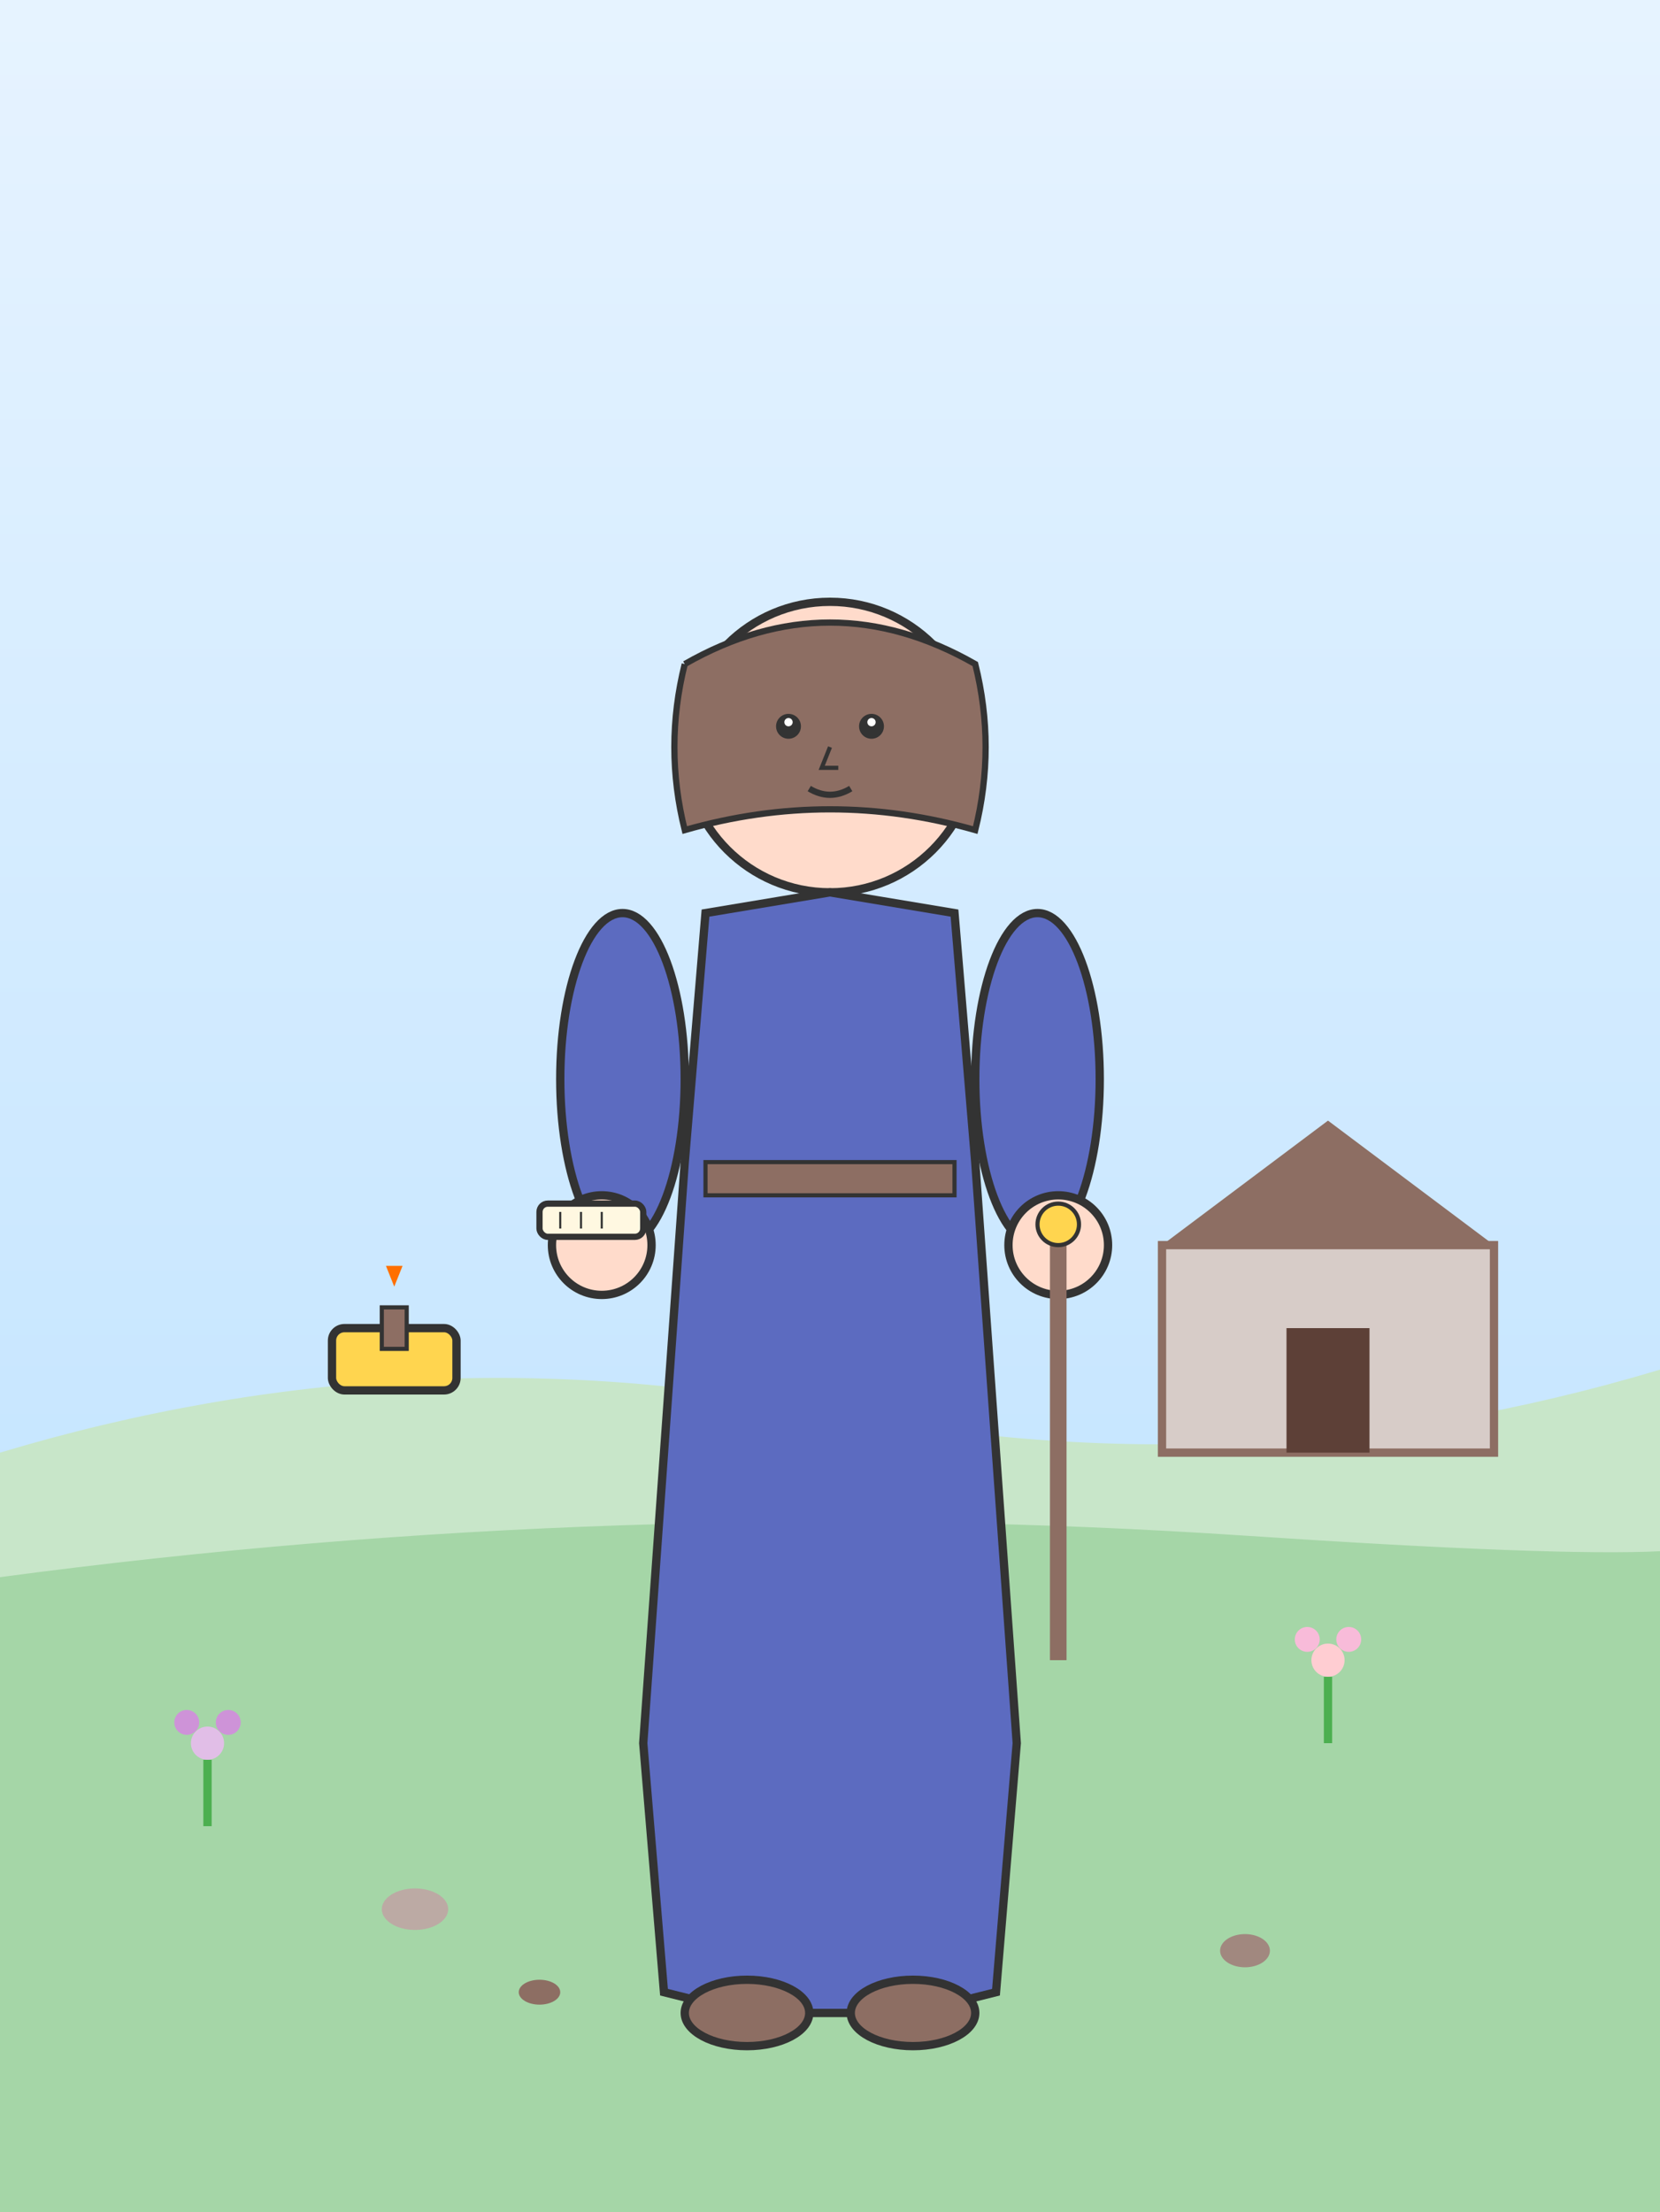 <svg xmlns="http://www.w3.org/2000/svg" viewBox="0 0 400 533" width="400" height="533">
  <rect x="0" y="0" width="400" height="533" fill="#808080" stroke="none"/>
  <!-- Fondo con colinas suaves -->
  <defs>
    <linearGradient id="skyGradient" x1="0%" y1="0%" x2="0%" y2="100%">
      <stop offset="0%" style="stop-color:#E6F3FF;stop-opacity:1" />
      <stop offset="100%" style="stop-color:#B8E0FF;stop-opacity:1" />
    </linearGradient>
  </defs>
  
  <!-- Cielo -->
  <rect width="400" height="533" fill="url(#skyGradient)"/>
  
  <!-- Colinas de fondo -->
  <path d="M0,350 Q100,320 200,340 T400,330 L400,533 L0,533 Z" fill="#C8E6C9"/>
  <path d="M0,380 Q150,360 300,370 T400,365 L400,533 L0,533 Z" fill="#A5D6A7"/>
  
  <!-- Templo/Tabernáculo en el fondo -->
  <rect x="280" y="300" width="80" height="50" fill="#D7CCC8" stroke="#8D6E63" stroke-width="2"/>
  <polygon points="280,300 320,270 360,300" fill="#8D6E63"/>
  <rect x="310" y="320" width="20" height="30" fill="#5D4037"/>
  
  <!-- Samuel como joven profeta -->
  <!-- Cabeza -->
  <circle cx="200" cy="180" r="35" fill="#FFDBCB" stroke="#333" stroke-width="2"/>
  
  <!-- Cabello -->
  <path d="M165,160 Q200,140 235,160 Q240,180 235,200 Q200,190 165,200 Q160,180 165,160" fill="#8D6E63" stroke="#333" stroke-width="1.5"/>
  
  <!-- Ojos -->
  <circle cx="190" cy="175" r="3" fill="#333"/>
  <circle cx="210" cy="175" r="3" fill="#333"/>
  <circle cx="190" cy="174" r="1" fill="white"/>
  <circle cx="210" cy="174" r="1" fill="white"/>
  
  <!-- Nariz -->
  <path d="M200,180 L198,185 L202,185" fill="none" stroke="#333" stroke-width="1"/>
  
  <!-- Boca -->
  <path d="M195,190 Q200,193 205,190" fill="none" stroke="#333" stroke-width="1.5"/>
  
  <!-- Túnica de profeta -->
  <path d="M200,215 L170,220 L165,280 L160,350 L155,420 L160,480 L180,485 L220,485 L240,480 L245,420 L240,350 L235,280 L230,220 Z" fill="#5C6BC0" stroke="#333" stroke-width="2"/>
  
  <!-- Cinturón -->
  <rect x="170" y="280" width="60" height="8" fill="#8D6E63" stroke="#333" stroke-width="1"/>
  
  <!-- Brazos -->
  <ellipse cx="150" cy="260" rx="15" ry="40" fill="#5C6BC0" stroke="#333" stroke-width="2"/>
  <ellipse cx="250" cy="260" rx="15" ry="40" fill="#5C6BC0" stroke="#333" stroke-width="2"/>
  
  <!-- Manos -->
  <circle cx="145" cy="300" r="12" fill="#FFDBCB" stroke="#333" stroke-width="2"/>
  <circle cx="255" cy="300" r="12" fill="#FFDBCB" stroke="#333" stroke-width="2"/>
  
  <!-- Pergamino/Rollo en la mano izquierda -->
  <rect x="130" y="290" width="25" height="8" fill="#FFF8E1" stroke="#333" stroke-width="1.5" rx="2"/>
  <line x1="135" y1="292" x2="135" y2="296" stroke="#333" stroke-width="0.5"/>
  <line x1="140" y1="292" x2="140" y2="296" stroke="#333" stroke-width="0.5"/>
  <line x1="145" y1="292" x2="145" y2="296" stroke="#333" stroke-width="0.5"/>
  
  <!-- Bastón de autoridad en la mano derecha -->
  <line x1="255" y1="300" x2="255" y2="400" stroke="#8D6E63" stroke-width="4"/>
  <circle cx="255" cy="295" r="5" fill="#FFD54F" stroke="#333" stroke-width="1"/>
  
  <!-- Pies con sandalias -->
  <ellipse cx="180" cy="485" rx="15" ry="8" fill="#8D6E63" stroke="#333" stroke-width="2"/>
  <ellipse cx="220" cy="485" rx="15" ry="8" fill="#8D6E63" stroke="#333" stroke-width="2"/>
  
  <!-- Lámpara del templo (símbolo de su llamado) -->
  <rect x="80" y="320" width="30" height="15" fill="#FFD54F" stroke="#333" stroke-width="2" rx="3"/>
  <rect x="92" y="315" width="6" height="10" fill="#8D6E63" stroke="#333" stroke-width="1"/>
  <path d="M95,310 L93,305 L97,305 Z" fill="#FF6F00"/>
  
  <!-- Flores del campo -->
  <circle cx="50" cy="420" r="4" fill="#E1BEE7"/>
  <circle cx="45" cy="415" r="3" fill="#CE93D8"/>
  <circle cx="55" cy="415" r="3" fill="#CE93D8"/>
  <line x1="50" y1="424" x2="50" y2="440" stroke="#4CAF50" stroke-width="2"/>
  
  <circle cx="320" cy="400" r="4" fill="#FFCDD2"/>
  <circle cx="315" cy="395" r="3" fill="#F8BBD9"/>
  <circle cx="325" cy="395" r="3" fill="#F8BBD9"/>
  <line x1="320" y1="404" x2="320" y2="420" stroke="#4CAF50" stroke-width="2"/>
  
  <!-- Piedras del suelo -->
  <ellipse cx="100" cy="460" rx="8" ry="5" fill="#BCAAA4"/>
  <ellipse cx="300" cy="470" rx="6" ry="4" fill="#A1887F"/>
  <ellipse cx="130" cy="480" rx="5" ry="3" fill="#8D6E63"/>
</svg>